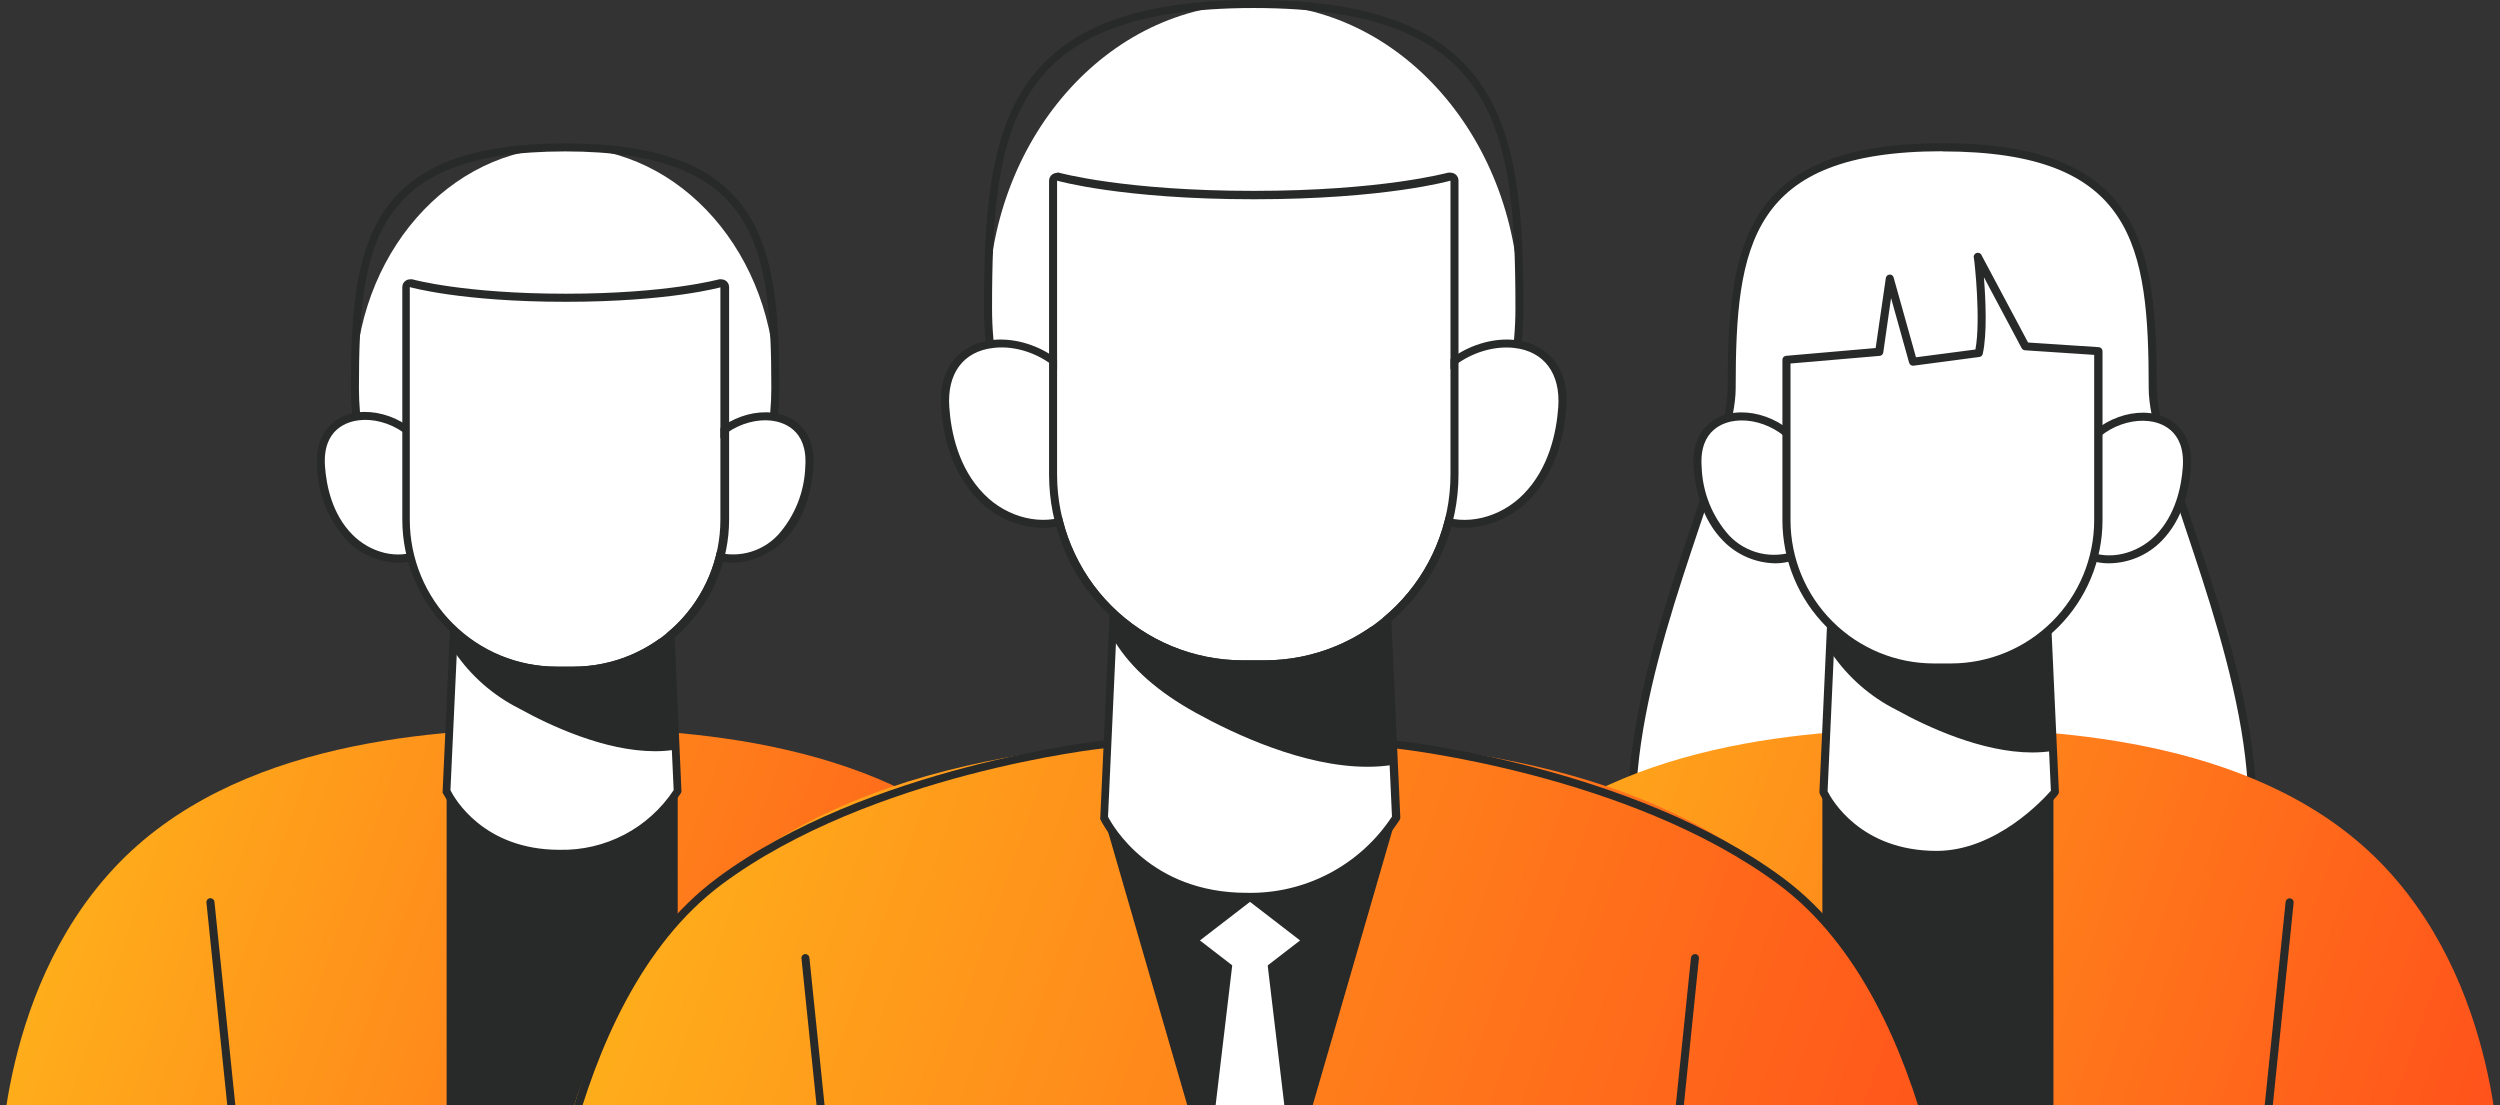 <svg width="500" height="221" viewBox="0 0 500 221" fill="none" xmlns="http://www.w3.org/2000/svg">
<rect x="0" y="0" width="500" height="221" fill="#333333" stroke="none"/>
<path d="M224.843 236.919C195.487 243.803 165.623 248.314 135.542 250.411C127.909 250.878 120.152 251.158 112.426 251.158C104.7 251.158 96.943 250.878 89.326 250.411C59.239 248.314 29.371 243.802 0.009 236.919C0.009 236.919 -1.129 199.277 22.844 173.585C46.817 147.894 87.877 145.653 112.426 145.653C136.975 145.653 178.051 147.94 202.023 173.585C225.996 199.23 224.843 236.919 224.843 236.919Z" fill="url(#paint0_linear_2015_6150)"/>
<path d="M135.542 158.212V250.412C127.909 250.879 120.152 251.159 112.426 251.159C104.7 251.159 96.943 250.879 89.326 250.412V158.212H135.542Z" fill="#282929"/>
<path d="M113.018 125.751C136.237 125.751 155.06 104.202 155.06 77.62C155.06 51.038 136.237 29.489 113.018 29.489C89.799 29.489 70.977 51.038 70.977 77.62C70.977 104.202 89.799 125.751 113.018 125.751Z" fill="white"/>
<path d="M113.018 126.56C89.403 126.56 70.182 104.603 70.182 77.62C70.182 48.956 73.297 28.68 113.018 28.68C152.738 28.68 155.869 48.91 155.869 77.62C155.869 104.603 136.648 126.56 113.018 126.56ZM113.018 30.283C74.652 30.283 71.786 48.956 71.786 77.62C71.786 103.716 90.291 124.957 113.018 124.957C135.744 124.957 154.265 103.716 154.265 77.62C154.265 49.096 151.383 30.283 113.018 30.283Z" fill="#282929"/>
<path d="M139.561 94.224C141.617 81.402 162.926 78.243 161.867 93.353C161.707 98.605 159.693 103.632 156.181 107.545C152.536 111.248 146.648 113.007 141.898 110.875" fill="white"/>
<path d="M146.352 112.537C144.706 112.547 143.076 112.207 141.57 111.541C141.474 111.499 141.387 111.437 141.315 111.361C141.242 111.284 141.186 111.194 141.148 111.096C141.111 110.998 141.093 110.893 141.096 110.788C141.099 110.683 141.122 110.579 141.165 110.483C141.208 110.387 141.27 110.301 141.346 110.228C141.422 110.156 141.512 110.099 141.611 110.062C141.709 110.024 141.814 110.006 141.919 110.009C142.025 110.012 142.128 110.036 142.224 110.079C144.514 110.951 147.012 111.121 149.398 110.567C151.785 110.012 153.951 108.759 155.62 106.966C158.982 103.185 160.906 98.343 161.057 93.288C161.586 85.788 156.477 84.387 154.265 84.123C148.58 83.485 141.461 87.515 140.355 94.346C140.362 94.468 140.341 94.589 140.294 94.701C140.248 94.813 140.176 94.913 140.085 94.994C139.995 95.075 139.887 95.134 139.77 95.168C139.653 95.201 139.53 95.208 139.411 95.188C139.291 95.168 139.177 95.121 139.078 95.05C138.979 94.98 138.897 94.888 138.838 94.782C138.779 94.676 138.745 94.558 138.738 94.437C138.731 94.315 138.751 94.194 138.797 94.082C140.044 86.301 148.05 81.804 154.468 82.535C158.782 83.018 163.206 86.146 162.692 93.428C162.396 97.692 161.135 103.699 156.789 108.118C155.425 109.504 153.802 110.607 152.011 111.366C150.22 112.124 148.297 112.522 146.352 112.537Z" fill="#282929"/>
<path d="M86.444 94.224C84.388 81.402 63.079 78.243 64.138 93.353C64.3 98.602 66.307 103.627 69.808 107.545C73.468 111.248 79.341 113.007 84.107 110.875" fill="white"/>
<path d="M79.699 112.539C75.776 112.475 72.039 110.858 69.309 108.042C65.672 103.991 63.576 98.791 63.39 93.352C62.892 86.085 67.316 82.957 71.615 82.459C78.048 81.728 86.054 86.287 87.3 94.006C87.332 94.218 87.28 94.434 87.155 94.608C87.03 94.782 86.842 94.901 86.631 94.939C86.42 94.971 86.206 94.918 86.034 94.793C85.862 94.668 85.746 94.48 85.712 94.27C84.606 87.439 77.503 83.377 71.802 84.047C69.59 84.311 64.481 85.712 64.995 93.212C65.275 97.211 66.443 102.829 70.446 106.89C74.138 110.641 79.637 111.948 83.827 110.003C83.924 109.958 84.029 109.934 84.135 109.93C84.242 109.927 84.349 109.944 84.448 109.982C84.548 110.019 84.64 110.076 84.718 110.149C84.795 110.222 84.858 110.31 84.902 110.407C84.986 110.601 84.991 110.821 84.915 111.019C84.84 111.217 84.689 111.377 84.497 111.465C82.992 112.16 81.356 112.526 79.699 112.539Z" fill="#282929"/>
<path d="M89.326 158.21C89.326 158.21 95.089 170.752 111.896 170.752C116.587 170.881 121.23 169.793 125.374 167.595C129.518 165.397 133.021 162.163 135.542 158.21L133.283 108.958H91.569L89.326 158.21Z" fill="white"/>
<path d="M111.896 171.561C94.762 171.561 88.656 158.677 88.531 158.552C88.502 158.43 88.502 158.302 88.531 158.179L90.774 108.912C90.786 108.706 90.877 108.512 91.027 108.37C91.178 108.228 91.377 108.149 91.584 108.15H133.299C133.506 108.149 133.705 108.228 133.856 108.37C134.006 108.512 134.097 108.706 134.109 108.912L136.289 158.179C136.298 158.325 136.265 158.47 136.196 158.599C133.591 162.653 129.99 165.974 125.737 168.243C121.483 170.512 116.718 171.655 111.896 171.561ZM90.089 158.039C90.852 159.595 96.647 169.959 111.896 169.959C116.403 170.062 120.861 169.021 124.855 166.934C128.849 164.846 132.247 161.78 134.732 158.023L132.535 109.784H92.332L90.089 158.039Z" fill="#282929"/>
<path d="M91.568 130.015C94.788 134.684 99.118 138.48 104.17 141.064C112.441 145.623 124.793 150.759 134.825 149.234L133.174 128.459C125.832 129.377 118.408 129.429 111.055 128.615C104.575 128.039 97.892 127.417 91.958 124.911C90.945 124.413 90.291 128.024 91.568 130.015Z" fill="#282929"/>
<path d="M131.009 150.244C120.9 150.244 109.887 145.062 103.796 141.685C98.614 139.07 94.181 135.183 90.914 130.388C90.382 129.496 90.093 128.481 90.077 127.444C90.061 126.406 90.317 125.382 90.821 124.474C90.99 124.261 91.225 124.108 91.49 124.041C91.754 123.973 92.034 123.994 92.285 124.101C98.204 126.591 105.074 127.213 111.117 127.727C118.413 128.55 125.781 128.503 133.065 127.587C133.17 127.574 133.277 127.583 133.378 127.613C133.48 127.642 133.575 127.691 133.657 127.758C133.742 127.822 133.813 127.904 133.864 127.998C133.915 128.092 133.945 128.196 133.953 128.302L135.604 149.123C135.618 149.32 135.556 149.515 135.432 149.668C135.308 149.821 135.13 149.921 134.934 149.948C133.636 150.149 132.323 150.248 131.009 150.244ZM91.896 125.688C91.68 126.332 91.598 127.013 91.654 127.69C91.711 128.367 91.904 129.025 92.223 129.625C95.364 134.193 99.607 137.897 104.56 140.393C111.117 144.019 123.548 149.824 134 148.579L132.442 129.298C125.299 130.099 118.089 130.099 110.946 129.298C104.902 128.8 98.017 128.194 91.896 125.688Z" fill="#282929"/>
<path d="M111.367 133.329H114.794C122.572 133.296 130.02 130.186 135.508 124.68C140.997 119.174 144.078 111.72 144.078 103.949V57.421C144.078 57.421 133.86 60.362 112.925 60.362C91.989 60.362 81.771 57.421 81.771 57.421V103.949C81.773 107.823 82.541 111.657 84.032 115.233C85.522 118.809 87.705 122.055 90.455 124.785C93.206 127.516 96.469 129.676 100.058 131.142C103.646 132.608 107.49 133.351 111.367 133.329Z" fill="white"/>
<path d="M144.078 57.42V103.948C144.078 111.739 140.979 119.212 135.464 124.722C129.949 130.232 122.469 133.327 114.669 133.327H111.367C103.568 133.323 96.09 130.226 90.576 124.717C85.062 119.209 81.962 111.738 81.958 103.948V57.42C81.958 57.42 92.192 60.361 113.111 60.361C134.031 60.361 144.265 57.42 144.265 57.42H144.078ZM144.265 55.864C144.12 55.841 143.973 55.841 143.829 55.864C143.735 55.864 133.517 58.742 113.142 58.742C92.768 58.742 82.565 55.895 82.472 55.864C82.322 55.842 82.17 55.842 82.02 55.864C81.607 55.864 81.211 56.027 80.919 56.319C80.626 56.611 80.462 57.007 80.462 57.42V103.948C80.471 112.143 83.726 120.002 89.516 125.808C95.307 131.613 103.163 134.893 111.367 134.93H114.794C123.018 134.922 130.903 131.655 136.72 125.847C142.537 120.039 145.81 112.163 145.822 103.948V57.42C145.822 57.007 145.658 56.611 145.366 56.319C145.074 56.027 144.678 55.864 144.265 55.864Z" fill="#282929"/>
<path d="M48.483 243.502C48.283 243.503 48.09 243.428 47.943 243.292C47.795 243.156 47.705 242.97 47.689 242.771L41.287 180.526C41.265 180.314 41.328 180.101 41.462 179.935C41.597 179.769 41.791 179.663 42.004 179.639C42.215 179.625 42.423 179.691 42.587 179.824C42.752 179.956 42.861 180.146 42.891 180.355L49.278 242.6C49.289 242.704 49.279 242.809 49.248 242.91C49.218 243.01 49.168 243.104 49.102 243.185C49.035 243.266 48.953 243.333 48.86 243.382C48.767 243.431 48.666 243.461 48.561 243.471L48.483 243.502Z" fill="#282929"/>
<path d="M176.384 243.502H176.291C176.186 243.492 176.084 243.462 175.992 243.413C175.899 243.364 175.817 243.297 175.75 243.216C175.684 243.135 175.634 243.041 175.604 242.941C175.573 242.84 175.563 242.735 175.574 242.631L181.976 180.386C182.04 180.219 182.158 180.078 182.311 179.985C182.464 179.891 182.643 179.852 182.821 179.871C182.999 179.891 183.165 179.969 183.294 180.093C183.423 180.217 183.508 180.38 183.534 180.557L177.132 242.802C177.107 242.987 177.019 243.158 176.883 243.285C176.747 243.413 176.57 243.489 176.384 243.502Z" fill="#282929"/>
<path d="M430.55 77.697C430.55 104.322 496.58 208.613 388.493 208.613C280.406 208.613 346.435 104.353 346.435 77.697C346.435 51.04 348.211 29.457 388.493 29.457C428.774 29.457 430.55 51.056 430.55 77.697Z" fill="white"/>
<path d="M388.446 209.376C361.374 209.376 342.837 202.715 333.367 189.566C317.401 167.391 329.519 131.227 338.367 104.82C342.214 93.367 345.532 83.47 345.532 77.666C345.532 48.955 348.648 28.648 388.446 28.648C428.245 28.648 431.36 48.955 431.36 77.666C431.36 83.47 434.662 93.367 438.51 104.82C447.357 131.274 459.492 167.391 443.51 189.566C434.039 202.746 415.503 209.376 388.446 209.376ZM388.446 30.251C350.003 30.251 347.137 49.017 347.137 77.666C347.137 83.734 343.788 93.74 339.893 105.333C331.155 131.398 319.176 167.111 334.675 188.617C343.834 201.33 361.919 207.773 388.446 207.773C414.973 207.773 433.058 201.33 442.202 188.617C457.7 167.111 445.722 131.398 436.983 105.333C433.105 93.74 429.74 83.734 429.74 77.666C429.74 49.095 426.874 30.282 388.446 30.282V30.251Z" fill="#282929"/>
<path d="M499.991 236.919C470.635 243.802 440.771 248.314 410.69 250.41C403.057 250.877 395.3 251.157 387.574 251.157C379.848 251.157 372.091 250.877 364.474 250.41C334.387 248.313 304.519 243.802 275.156 236.919C275.156 236.919 274.019 199.276 297.992 173.632C321.965 147.987 363.025 145.699 387.574 145.699C412.123 145.699 453.214 147.987 477.171 173.632C501.128 199.276 499.991 236.919 499.991 236.919Z" fill="url(#paint1_linear_2015_6150)"/>
<path d="M410.69 158.212V250.412C403.057 250.879 395.3 251.159 387.574 251.159C379.848 251.159 372.091 250.879 364.474 250.412V158.212H410.69Z" fill="#282929"/>
<path d="M323.631 243.502C323.431 243.503 323.238 243.428 323.091 243.292C322.943 243.156 322.853 242.97 322.837 242.771L316.435 180.526C316.413 180.314 316.476 180.101 316.61 179.935C316.745 179.769 316.939 179.663 317.151 179.639C317.362 179.625 317.571 179.691 317.735 179.824C317.9 179.956 318.008 180.146 318.039 180.355L324.426 242.6C324.439 242.704 324.43 242.811 324.401 242.912C324.371 243.013 324.322 243.107 324.255 243.189C324.188 243.27 324.105 243.337 324.011 243.386C323.917 243.434 323.815 243.463 323.709 243.471L323.631 243.502Z" fill="#282929"/>
<path d="M451.532 243.501H451.439C451.334 243.491 451.232 243.461 451.14 243.412C451.047 243.362 450.965 243.295 450.898 243.214C450.832 243.133 450.782 243.04 450.752 242.94C450.721 242.839 450.711 242.734 450.722 242.629L457.124 180.385C457.151 180.174 457.259 179.982 457.424 179.849C457.59 179.716 457.8 179.651 458.012 179.669C458.224 179.692 458.419 179.799 458.553 179.965C458.687 180.131 458.75 180.344 458.728 180.556L452.326 242.801C452.3 242.993 452.206 243.17 452.06 243.298C451.914 243.427 451.726 243.499 451.532 243.501Z" fill="#282929"/>
<path d="M415.02 94.223C417.076 81.385 438.385 78.226 437.357 93.367C437.2 98.625 435.186 103.657 431.672 107.574C428.027 111.293 422.123 113.052 417.357 110.92" fill="white"/>
<path d="M421.812 112.662C420.166 112.676 418.537 112.342 417.029 111.682C416.921 111.646 416.822 111.588 416.738 111.512C416.654 111.435 416.587 111.342 416.541 111.237C416.495 111.133 416.472 111.02 416.473 110.907C416.474 110.793 416.499 110.681 416.547 110.577C416.594 110.474 416.663 110.381 416.748 110.306C416.834 110.231 416.934 110.175 417.043 110.141C417.152 110.107 417.266 110.097 417.38 110.11C417.493 110.124 417.602 110.161 417.699 110.219C421.889 112.102 427.404 110.795 431.095 107.107C435.099 103.03 436.282 97.397 436.563 93.398C437.077 85.882 431.968 84.466 429.74 84.217C424.008 83.579 416.92 87.609 415.815 94.456C415.744 94.626 415.619 94.766 415.458 94.855C415.297 94.944 415.111 94.976 414.93 94.945C414.749 94.915 414.583 94.823 414.461 94.686C414.339 94.549 414.267 94.375 414.257 94.191C415.503 86.411 423.525 81.882 429.958 82.614C434.273 83.112 438.697 86.24 438.198 93.507C437.902 97.786 436.641 103.808 432.279 108.228C429.515 111.032 425.751 112.627 421.812 112.662Z" fill="#282929"/>
<path d="M361.856 94.223C359.8 81.385 338.491 78.226 339.519 93.367C339.683 98.623 341.696 103.654 345.205 107.574C348.865 111.293 354.753 113.052 359.52 110.92" fill="white"/>
<path d="M355.065 112.663C351.128 112.6 347.376 110.983 344.629 108.166C340.283 103.746 339.021 97.724 338.725 93.445C338.211 86.178 342.635 83.05 346.949 82.552C353.383 81.821 361.42 86.396 362.651 94.13C362.671 94.234 362.669 94.342 362.646 94.446C362.622 94.55 362.578 94.648 362.515 94.734C362.452 94.82 362.373 94.892 362.281 94.946C362.189 95 362.087 95.035 361.981 95.048C361.773 95.08 361.56 95.029 361.389 94.907C361.217 94.785 361.1 94.601 361.062 94.394C359.972 87.547 352.822 83.501 347.136 84.155C344.909 84.404 339.8 85.82 340.329 93.336C340.481 98.403 342.411 103.256 345.781 107.045C347.454 108.837 349.623 110.09 352.012 110.645C354.401 111.199 356.901 111.029 359.193 110.158C359.387 110.071 359.608 110.065 359.806 110.141C360.005 110.217 360.165 110.368 360.252 110.562C360.339 110.756 360.345 110.977 360.269 111.175C360.193 111.374 360.041 111.534 359.847 111.62C358.345 112.303 356.715 112.658 355.065 112.663Z" fill="#282929"/>
<path d="M364.707 158.428C364.707 158.428 370.47 170.986 387.324 170.986C400.752 170.986 410.986 158.428 410.986 158.428L408.742 109.084H366.95L364.707 158.428Z" fill="white"/>
<path d="M387.325 171.78C370.19 171.78 363.96 158.88 363.96 158.755C363.902 158.639 363.876 158.511 363.882 158.382L366.14 109.037C366.152 108.834 366.241 108.642 366.388 108.5C366.535 108.359 366.731 108.278 366.935 108.275H408.727C408.931 108.278 409.127 108.359 409.274 108.5C409.421 108.642 409.51 108.834 409.522 109.037L411.78 158.382C411.783 158.58 411.717 158.772 411.593 158.927C411.188 159.456 400.986 171.78 387.325 171.78ZM365.517 158.257C366.281 159.814 372.075 170.177 387.325 170.177C399.225 170.177 408.712 159.829 410.176 158.148L407.964 109.909H367.714L365.517 158.257Z" fill="#282929"/>
<path d="M366.95 130.2C370.178 134.872 374.52 138.669 379.582 141.248C387.854 145.823 400.237 150.974 410.284 149.433L408.633 128.581C401.275 129.493 393.836 129.54 386.467 128.721C379.972 128.145 373.289 127.523 367.339 125.018C366.327 124.566 365.672 128.177 366.95 130.2Z" fill="#282929"/>
<path d="M406.453 150.493C396.344 150.493 385.3 145.311 379.209 141.934C374.014 139.311 369.571 135.413 366.296 130.606C365.764 129.715 365.475 128.699 365.459 127.662C365.442 126.624 365.699 125.6 366.203 124.693C366.372 124.479 366.607 124.326 366.872 124.259C367.136 124.191 367.416 124.213 367.667 124.319C373.602 126.825 380.471 127.431 386.53 127.945C393.841 128.776 401.225 128.729 408.525 127.805C408.737 127.784 408.949 127.845 409.117 127.976C409.198 128.043 409.265 128.126 409.313 128.22C409.361 128.313 409.39 128.416 409.397 128.521L411.048 149.373C411.066 149.57 411.009 149.766 410.887 149.922C410.766 150.078 410.589 150.182 410.394 150.213C409.089 150.401 407.772 150.494 406.453 150.493ZM367.278 125.844C367.062 126.488 366.98 127.169 367.036 127.846C367.093 128.523 367.286 129.181 367.605 129.781C370.756 134.35 375.002 138.058 379.957 140.565C386.53 144.191 398.992 150.011 409.444 148.75L407.886 129.439C400.733 130.24 393.512 130.24 386.359 129.439C380.3 128.956 373.399 128.35 367.278 125.844Z" fill="#282929"/>
<path d="M419.615 70.213V104.074C419.615 111.872 416.515 119.35 410.998 124.865C405.48 130.38 397.996 133.481 390.191 133.485H386.764C382.896 133.487 379.065 132.728 375.49 131.251C371.916 129.774 368.668 127.608 365.931 124.877C363.194 122.146 361.023 118.903 359.541 115.334C358.058 111.765 357.295 107.939 357.292 104.074V71.956L375.829 70.4L377.963 55.71L382.636 72.329L395.783 70.587C397.138 64.72 395.783 52.038 395.596 51.462L405.02 69.326L419.615 70.213Z" fill="white"/>
<path d="M390.191 134.293H386.764C378.739 134.289 371.044 131.105 365.367 125.439C359.69 119.774 356.495 112.09 356.482 104.074V71.955C356.482 71.753 356.559 71.558 356.698 71.41C356.837 71.262 357.028 71.174 357.23 71.162L375.128 69.606L377.168 55.6C377.193 55.42 377.279 55.253 377.413 55.128C377.546 55.003 377.718 54.928 377.9 54.916C378.087 54.892 378.276 54.94 378.429 55.05C378.582 55.159 378.688 55.323 378.726 55.507L383.197 71.457L395.082 69.901C396.188 64.004 394.91 52.27 394.786 51.663C394.749 51.561 394.733 51.453 394.738 51.344C394.743 51.236 394.769 51.13 394.816 51.031C394.862 50.933 394.927 50.845 395.007 50.772C395.088 50.699 395.182 50.642 395.284 50.605C395.386 50.569 395.495 50.552 395.604 50.557C395.712 50.562 395.819 50.589 395.917 50.635C396.015 50.681 396.104 50.746 396.177 50.827C396.25 50.907 396.307 51.001 396.343 51.103L405.612 68.501L419.755 69.434C419.958 69.446 420.148 69.535 420.287 69.683C420.426 69.83 420.503 70.025 420.503 70.228V104.089C420.491 112.109 417.29 119.797 411.606 125.461C405.922 131.124 398.219 134.302 390.191 134.293ZM358.102 72.702V104.074C358.111 111.663 361.133 118.94 366.507 124.305C371.881 129.671 379.166 132.686 386.764 132.691H390.191C397.785 132.682 405.067 129.665 410.437 124.3C415.807 118.935 418.828 111.661 418.836 104.074V70.975L404.988 70.057C404.853 70.046 404.723 70.002 404.609 69.928C404.495 69.855 404.4 69.755 404.334 69.637L396.78 55.445C397.138 59.895 397.449 66.82 396.546 70.788C396.51 70.949 396.425 71.094 396.302 71.203C396.179 71.312 396.024 71.379 395.861 71.395L382.714 73.138C382.521 73.164 382.326 73.121 382.163 73.015C382 72.909 381.88 72.749 381.826 72.562L378.212 59.6L376.654 70.493C376.63 70.673 376.543 70.84 376.41 70.965C376.277 71.09 376.104 71.165 375.922 71.177L358.102 72.702Z" fill="#282929"/>
<path d="M363.243 183.015C332.946 150.586 281.045 147.707 250 147.707C218.956 147.707 167.054 150.586 136.757 183.015C106.46 215.445 107.909 263 107.909 263C107.909 263 180.045 280.957 250 280.957C319.955 280.957 392.091 262.953 392.091 262.953C392.091 262.953 393.524 215.445 363.243 183.015Z" fill="url(#paint2_linear_2015_6150)"/>
<path d="M279.206 163.519L258.52 234.929L250 264.355L241.464 234.883L220.793 163.519C234.797 159.364 265.203 159.364 279.206 163.519Z" fill="#282929"/>
<path d="M250.748 122.497C280.092 122.497 303.88 95.256 303.88 61.653C303.88 28.05 280.092 0.809 250.748 0.809C221.403 0.809 197.615 28.05 197.615 61.653C197.615 95.256 221.403 122.497 250.748 122.497Z" fill="white"/>
<path d="M250.747 123.291C221.011 123.291 196.805 95.639 196.805 61.653C196.805 25.552 200.684 0 250.747 0C300.811 0 304.69 25.552 304.69 61.653C304.69 95.639 280.499 123.291 250.747 123.291ZM250.747 1.603C202.055 1.603 198.41 25.38 198.41 61.653C198.41 94.752 221.899 121.688 250.747 121.688C279.596 121.688 303.085 94.752 303.085 61.653C303.085 25.38 299.44 1.603 250.747 1.603Z" fill="#282929"/>
<path d="M284.269 82.551C286.854 66.352 313.786 62.322 312.447 81.462C311.995 88.013 309.892 94.704 305.282 99.388C300.671 104.072 293.225 106.297 287.213 103.621" fill="white"/>
<path d="M292.867 105.582C290.819 105.594 288.792 105.175 286.917 104.353C286.723 104.262 286.572 104.098 286.497 103.898C286.421 103.698 286.426 103.476 286.512 103.279C286.6 103.087 286.761 102.937 286.959 102.861C287.157 102.785 287.376 102.79 287.571 102.875C292.96 105.302 300.032 103.622 304.705 98.829C309.799 93.647 311.294 86.489 311.653 81.4C312.12 74.693 308.833 70.274 302.867 69.589C295.562 68.749 286.465 73.931 285.063 82.676C285.025 82.887 284.906 83.075 284.731 83.2C284.557 83.325 284.341 83.377 284.128 83.345C284.024 83.331 283.924 83.294 283.834 83.24C283.743 83.185 283.665 83.112 283.604 83.026C283.543 82.941 283.5 82.843 283.478 82.74C283.455 82.637 283.454 82.531 283.474 82.427C285.032 72.779 295.063 67.1 303.039 68.002C308.397 68.609 313.942 72.484 313.257 81.509C312.883 86.878 311.294 94.425 305.858 99.949C302.442 103.466 297.772 105.491 292.867 105.582Z" fill="#282929"/>
<path d="M217.289 82.551C214.687 66.352 187.771 62.322 189.095 81.462C189.562 88.013 191.665 94.704 196.276 99.388C200.886 104.072 208.332 106.297 214.329 103.621" fill="white"/>
<path d="M208.628 105.582C203.716 105.5 199.038 103.474 195.621 99.949C190.185 94.425 188.596 86.878 188.222 81.509C187.584 72.484 193.082 68.609 198.425 68.002C206.431 67.1 216.447 72.779 218.005 82.427C218.051 82.54 218.071 82.662 218.064 82.784C218.056 82.905 218.021 83.024 217.961 83.13C217.902 83.236 217.818 83.328 217.718 83.397C217.618 83.467 217.504 83.513 217.383 83.533C217.263 83.552 217.139 83.544 217.022 83.509C216.906 83.474 216.798 83.413 216.708 83.33C216.618 83.248 216.548 83.146 216.503 83.033C216.458 82.92 216.439 82.798 216.447 82.676C215.045 73.931 205.949 68.671 198.643 69.589C192.662 70.274 189.39 74.693 189.858 81.4C190.2 86.489 191.696 93.647 196.805 98.829C201.478 103.622 208.581 105.287 213.939 102.875C214.035 102.831 214.139 102.806 214.245 102.803C214.35 102.8 214.455 102.817 214.554 102.855C214.653 102.893 214.743 102.95 214.819 103.022C214.895 103.095 214.956 103.183 214.999 103.279C215.043 103.376 215.068 103.481 215.071 103.588C215.075 103.694 215.057 103.801 215.02 103.9C214.982 104 214.925 104.091 214.852 104.169C214.779 104.247 214.691 104.309 214.594 104.353C212.714 105.177 210.681 105.596 208.628 105.582Z" fill="#282929"/>
<path d="M220.793 163.519C220.793 163.519 228.083 179.376 249.33 179.376C270.577 179.376 279.206 163.519 279.206 163.519L276.371 101.274H223.628L220.793 163.519Z" fill="white"/>
<path d="M249.33 180.184C227.819 180.184 220.139 164.016 220.061 163.86C220.032 163.737 220.032 163.609 220.061 163.486L222.896 101.242C222.904 101.037 222.992 100.843 223.14 100.701C223.288 100.558 223.485 100.479 223.691 100.479H276.434C276.639 100.479 276.837 100.558 276.985 100.701C277.133 100.843 277.22 101.037 277.228 101.242L280.063 163.486C280.079 163.633 280.046 163.781 279.97 163.907C276.69 169.019 272.149 173.202 266.783 176.052C261.417 178.903 255.406 180.326 249.33 180.184ZM221.603 163.346C222.46 165.011 230.031 178.565 249.33 178.565C255.072 178.693 260.751 177.36 265.836 174.693C270.92 172.025 275.242 168.11 278.396 163.315L275.592 102.004H224.407L221.603 163.346Z" fill="#282929"/>
<path d="M223.629 127.913C227.289 133.795 233.364 138.416 239.564 141.918C250.016 147.691 265.639 154.18 278.303 152.25L276.231 125.921C266.925 127.08 257.514 127.142 248.193 126.107C240.015 125.392 231.573 124.551 224.065 121.439C222.834 120.801 221.962 125.345 223.629 127.913Z" fill="#282929"/>
<path d="M273.474 153.355C260.764 153.355 246.869 146.82 239.205 142.587C231.542 138.354 226.292 133.655 222.99 128.364C221.604 126.17 221.744 122.435 222.865 121.128C223.045 120.899 223.294 120.735 223.576 120.662C223.857 120.589 224.155 120.611 224.423 120.723C231.947 123.836 240.623 124.645 248.302 125.314C257.539 126.356 266.868 126.298 276.091 125.143C276.301 125.115 276.514 125.171 276.683 125.298C276.842 125.438 276.942 125.633 276.964 125.843L279.051 152.173C279.069 152.368 279.011 152.562 278.889 152.716C278.767 152.869 278.591 152.97 278.397 152.997C276.767 153.241 275.122 153.361 273.474 153.355ZM223.971 122.233C223.623 123.09 223.47 124.013 223.524 124.937C223.578 125.86 223.837 126.76 224.283 127.57C227.398 132.643 232.71 137.249 239.953 141.264C248.318 145.933 264.175 153.277 277.478 151.597L275.515 126.823C266.437 127.853 257.271 127.853 248.193 126.823C240.452 126.139 231.697 125.345 223.971 122.233Z" fill="#282929"/>
<path d="M248.583 132.067H252.913C262.774 132.067 272.231 128.153 279.204 121.187C286.177 114.221 290.095 104.774 290.095 94.922V36.132C290.095 36.132 277.166 39.851 250.748 39.851C224.33 39.851 211.417 36.132 211.417 36.132V94.922C211.417 104.771 215.332 114.216 222.301 121.182C229.271 128.147 238.724 132.063 248.583 132.067Z" fill="white"/>
<path d="M290.095 36.134V94.924C290.095 104.776 286.177 114.224 279.204 121.19C272.231 128.156 262.774 132.069 252.913 132.069H248.582C238.724 132.065 229.271 128.15 222.301 121.184C215.332 114.219 211.416 104.773 211.416 94.924V36.134C211.416 36.134 224.345 39.853 250.748 39.853C277.15 39.853 290.095 36.134 290.095 36.134ZM211.416 34.578C211.07 34.579 210.732 34.688 210.451 34.889C210.248 35.037 210.084 35.232 209.973 35.457C209.861 35.682 209.806 35.93 209.812 36.181V94.971C209.82 105.242 213.907 115.091 221.176 122.355C228.444 129.619 238.301 133.706 248.582 133.718H252.913C263.196 133.706 273.054 129.62 280.325 122.356C287.596 115.092 291.687 105.244 291.699 94.971V36.134C291.705 35.883 291.649 35.635 291.538 35.41C291.427 35.185 291.263 34.991 291.06 34.843C290.779 34.641 290.441 34.532 290.095 34.532C289.945 34.51 289.793 34.51 289.643 34.532C289.518 34.532 276.574 38.173 250.701 38.173C224.828 38.173 211.93 34.563 211.759 34.532C211.615 34.509 211.467 34.509 211.323 34.532L211.416 34.578Z" fill="#282929"/>
<path d="M250 195.808L239.984 188.089L250 180.371L260.016 188.089L250 195.808Z" fill="white"/>
<path d="M258.52 234.928L250 264.354L241.479 234.881L246.62 191.621L246.729 190.719H253.271L253.365 191.652L258.52 234.928Z" fill="white"/>
<path d="M169.172 271.106C168.974 271.106 168.783 271.034 168.636 270.901C168.489 270.769 168.397 270.586 168.377 270.39L160.293 191.697C160.28 191.591 160.288 191.484 160.318 191.382C160.347 191.28 160.396 191.185 160.463 191.102C160.53 191.019 160.613 190.951 160.707 190.9C160.801 190.85 160.904 190.819 161.01 190.81C161.219 190.796 161.425 190.863 161.587 190.996C161.749 191.128 161.855 191.318 161.882 191.526L169.966 270.219C169.988 270.431 169.925 270.643 169.791 270.809C169.657 270.976 169.462 271.082 169.25 271.106H169.172Z" fill="#282929"/>
<path d="M330.828 271.106C330.615 271.082 330.421 270.976 330.287 270.809C330.152 270.643 330.089 270.431 330.111 270.219L338.196 191.526C338.223 191.318 338.328 191.128 338.49 190.996C338.652 190.863 338.859 190.796 339.068 190.81C339.174 190.819 339.277 190.85 339.371 190.9C339.464 190.951 339.547 191.019 339.614 191.102C339.681 191.185 339.73 191.28 339.76 191.382C339.789 191.484 339.797 191.591 339.784 191.697L331.7 270.39C331.69 270.494 331.66 270.596 331.611 270.688C331.562 270.781 331.494 270.863 331.413 270.929C331.332 270.996 331.239 271.046 331.138 271.076C331.038 271.106 330.932 271.116 330.828 271.106Z" fill="#282929"/>
<path d="M107.986 262.534C107.881 262.53 107.777 262.505 107.681 262.461C107.585 262.416 107.499 262.353 107.428 262.274C107.357 262.196 107.302 262.104 107.267 262.005C107.232 261.905 107.217 261.799 107.223 261.694C107.223 261.087 110.338 200.149 143.455 175.594C173.533 153.248 220.279 148.144 220.746 148.097C220.923 148.126 221.085 148.212 221.207 148.341C221.329 148.471 221.405 148.638 221.423 148.815C221.441 148.993 221.399 149.171 221.305 149.323C221.211 149.474 221.069 149.59 220.902 149.653C220.451 149.653 174.172 154.757 144.405 176.839C111.974 200.943 108.843 261.118 108.828 261.725C108.828 261.834 108.806 261.942 108.763 262.042C108.72 262.142 108.658 262.233 108.579 262.308C108.501 262.384 108.408 262.443 108.306 262.482C108.204 262.52 108.095 262.538 107.986 262.534Z" fill="#282929"/>
<path d="M392.107 262.534C391.9 262.534 391.7 262.456 391.55 262.314C391.399 262.172 391.308 261.978 391.297 261.772C391.297 261.165 388.181 200.99 355.704 176.885C325.983 154.804 279.674 149.747 279.206 149.7C279.084 149.718 278.959 149.708 278.841 149.67C278.723 149.632 278.615 149.568 278.526 149.482C278.437 149.396 278.368 149.291 278.326 149.175C278.284 149.058 278.269 148.934 278.283 148.811C278.296 148.688 278.338 148.57 278.404 148.465C278.471 148.361 278.56 148.273 278.666 148.209C278.772 148.144 278.891 148.105 279.014 148.094C279.138 148.082 279.262 148.1 279.378 148.144C279.845 148.144 326.591 153.295 356.669 175.641C389.723 200.196 392.87 261.134 392.901 261.741C392.906 261.952 392.829 262.156 392.687 262.313C392.545 262.469 392.348 262.565 392.138 262.581L392.107 262.534Z" fill="#282929"/>
<defs>
<linearGradient id="paint0_linear_2015_6150" x1="24.734" y1="121.475" x2="264.398" y2="205.329" gradientUnits="userSpaceOnUse">
<stop stop-color="#FFB11B"/>
<stop offset="1" stop-color="#FF441B"/>
</linearGradient>
<linearGradient id="paint1_linear_2015_6150" x1="299.882" y1="121.532" x2="539.523" y2="205.415" gradientUnits="userSpaceOnUse">
<stop stop-color="#FFB11B"/>
<stop offset="1" stop-color="#FF441B"/>
</linearGradient>
<linearGradient id="paint2_linear_2015_6150" x1="139.16" y1="117.171" x2="442.035" y2="223.224" gradientUnits="userSpaceOnUse">
<stop stop-color="#FFB11B"/>
<stop offset="1" stop-color="#FF441B"/>
</linearGradient>
</defs>
</svg>
